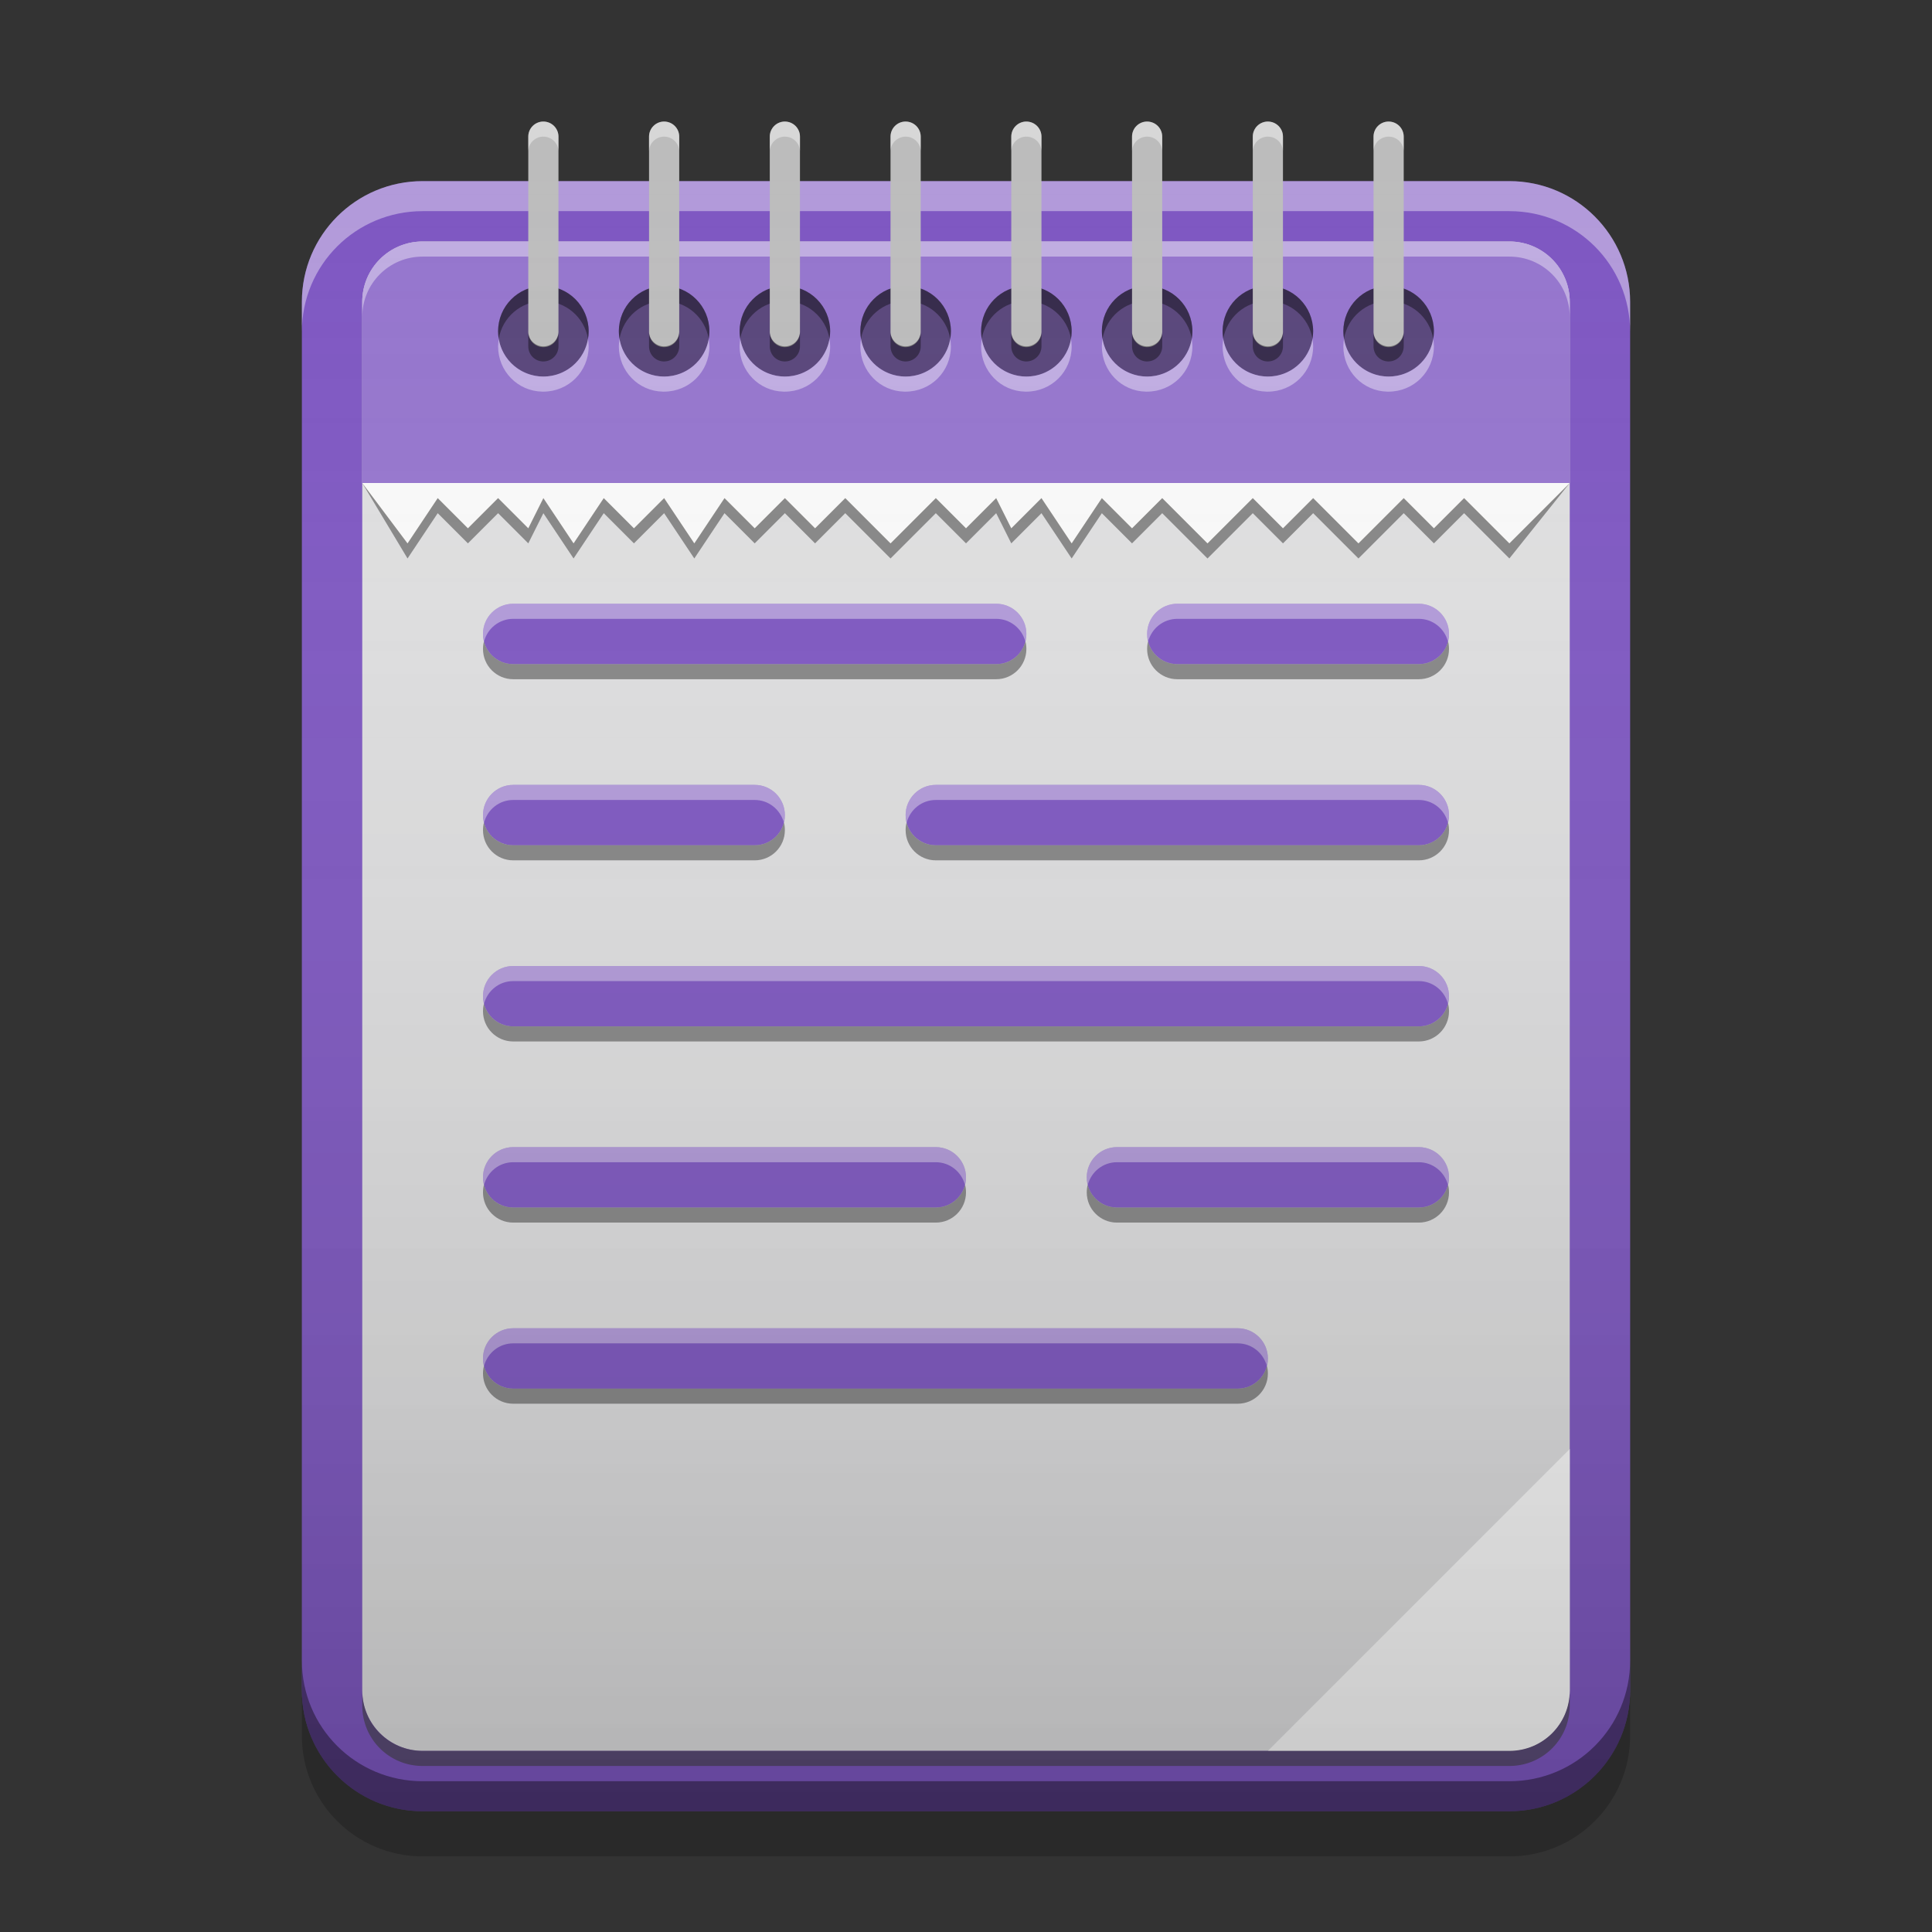 
<svg xmlns="http://www.w3.org/2000/svg" xmlns:xlink="http://www.w3.org/1999/xlink" width="48" height="48" viewBox="0 0 48 48" version="1.1">
<rect x="0" y="0" width="48" height="48" fill="#333333" stroke="none"/>
<defs>
<linearGradient id="linear0" gradientUnits="userSpaceOnUse" x1="8.467" y1="-199.125" x2="8.467" y2="-213.413" gradientTransform="matrix(2.835,0,0,2.835,0,609.449)">
<stop offset="0" style="stop-color:rgb(0%,0%,0%);stop-opacity:0.2;"/>
<stop offset="1" style="stop-color:rgb(100%,100%,100%);stop-opacity:0;"/>
</linearGradient>
</defs>
<g id="surface1">
<path style=" stroke:none;fill-rule:nonzero;fill:rgb(49.412%,34.118%,76.078%);fill-opacity:1;" d="M 10.5 4.5 L 37.5 4.5 C 39.156 4.5 40.5 5.844 40.5 7.5 L 40.5 42 C 40.5 43.656 39.156 45 37.5 45 L 10.5 45 C 8.844 45 7.5 43.656 7.5 42 L 7.5 7.5 C 7.5 5.844 8.844 4.5 10.5 4.5 Z M 10.5 4.5 "/>
<path style=" stroke:none;fill-rule:nonzero;fill:rgb(87.843%,87.843%,87.843%);fill-opacity:0.996;" d="M 10.5 6 L 37.5 6 C 38.328 6 39 6.672 39 7.5 L 39 42 C 39 42.828 38.328 43.5 37.5 43.5 L 10.5 43.5 C 9.672 43.5 9 42.828 9 42 L 9 7.5 C 9 6.672 9.672 6 10.5 6 Z M 10.5 6 "/>
<path style=" stroke:none;fill-rule:nonzero;fill:rgb(58.431%,45.882%,80.392%);fill-opacity:0.996;" d="M 10.5 6 C 9.668 6 9 6.668 9 7.5 L 9 12 L 39 12 L 39 7.5 C 39 6.668 38.332 6 37.5 6 Z M 10.5 6 "/>
<path style=" stroke:none;fill-rule:nonzero;fill:rgb(49.412%,34.118%,76.078%);fill-opacity:1;" d="M 12.75 15 C 12.336 15 12 15.336 12 15.75 C 12 16.164 12.336 16.5 12.75 16.5 L 24.75 16.5 C 25.164 16.5 25.5 16.164 25.5 15.75 C 25.5 15.336 25.164 15 24.75 15 Z M 29.25 15 C 28.836 15 28.5 15.336 28.5 15.75 C 28.5 16.164 28.836 16.5 29.25 16.5 L 35.25 16.5 C 35.664 16.5 36 16.164 36 15.75 C 36 15.336 35.664 15 35.25 15 Z M 12.75 19.5 C 12.336 19.5 12 19.836 12 20.25 C 12 20.664 12.336 21 12.75 21 L 18.75 21 C 19.164 21 19.5 20.664 19.5 20.25 C 19.5 19.836 19.164 19.5 18.75 19.5 Z M 23.25 19.5 C 22.836 19.5 22.5 19.836 22.5 20.25 C 22.5 20.664 22.836 21 23.25 21 L 35.25 21 C 35.664 21 36 20.664 36 20.25 C 36 19.836 35.664 19.5 35.25 19.5 Z M 12.75 24 C 12.336 24 12 24.336 12 24.75 C 12 25.164 12.336 25.5 12.75 25.5 L 35.25 25.5 C 35.664 25.5 36 25.164 36 24.75 C 36 24.336 35.664 24 35.25 24 Z M 12.75 28.5 C 12.336 28.5 12 28.836 12 29.25 C 12 29.664 12.336 30 12.75 30 L 23.25 30 C 23.664 30 24 29.664 24 29.25 C 24 28.836 23.664 28.5 23.25 28.5 Z M 27.75 28.5 C 27.336 28.5 27 28.836 27 29.25 C 27 29.664 27.336 30 27.75 30 L 35.25 30 C 35.664 30 36 29.664 36 29.25 C 36 28.836 35.664 28.5 35.25 28.5 Z M 12.75 33 C 12.336 33 12 33.336 12 33.75 C 12 34.164 12.336 34.5 12.75 34.5 L 30.75 34.5 C 31.164 34.5 31.5 34.164 31.5 33.75 C 31.5 33.336 31.164 33 30.75 33 Z M 12.75 33 "/>
<path style=" stroke:none;fill-rule:nonzero;fill:rgb(100%,100%,100%);fill-opacity:0.4;" d="M 10.5 6 C 9.668 6 9 6.668 9 7.5 L 9 7.875 C 9 7.043 9.668 6.375 10.5 6.375 L 37.5 6.375 C 38.332 6.375 39 7.043 39 7.875 L 39 7.5 C 39 6.668 38.332 6 37.5 6 Z M 10.5 6 "/>
<path style=" stroke:none;fill-rule:nonzero;fill:rgb(98.039%,98.039%,98.039%);fill-opacity:0.996;" d="M 39 36 L 31.5 43.5 L 37.5 43.5 C 38.332 43.5 39 42.832 39 42 Z M 39 36 "/>
<path style=" stroke:none;fill-rule:nonzero;fill:rgb(100%,100%,100%);fill-opacity:0.4;" d="M 10.5 4.5 C 8.84 4.5 7.5 5.84 7.5 7.5 L 7.5 8.246 C 7.5 6.582 8.84 5.246 10.5 5.246 L 37.5 5.246 C 39.16 5.246 40.5 6.582 40.5 8.246 L 40.5 7.5 C 40.5 5.84 39.16 4.5 37.5 4.5 Z M 10.5 4.5 "/>
<path style=" stroke:none;fill-rule:nonzero;fill:rgb(0.392%,0.392%,0.392%);fill-opacity:0.4;" d="M 13.5 7.105 C 14.121 7.105 14.625 7.609 14.625 8.23 C 14.625 8.852 14.121 9.355 13.5 9.355 C 12.879 9.355 12.375 8.852 12.375 8.23 C 12.375 7.609 12.879 7.105 13.5 7.105 Z M 13.5 7.105 "/>
<path style=" stroke:none;fill-rule:nonzero;fill:rgb(0.392%,0.392%,0.392%);fill-opacity:0.4;" d="M 13.473 7.105 C 12.859 7.121 12.375 7.617 12.375 8.23 C 12.375 8.297 12.383 8.355 12.391 8.418 C 12.48 7.887 12.941 7.48 13.5 7.48 C 14.059 7.48 14.52 7.887 14.609 8.418 C 14.617 8.355 14.625 8.297 14.625 8.23 C 14.625 7.609 14.125 7.105 13.5 7.105 C 13.492 7.105 13.48 7.105 13.469 7.105 Z M 13.473 7.105 "/>
<path style=" stroke:none;fill-rule:nonzero;fill:rgb(100%,100%,100%);fill-opacity:0.4;" d="M 13.473 9.73 C 12.859 9.719 12.375 9.219 12.375 8.605 C 12.375 8.543 12.383 8.48 12.391 8.418 C 12.48 8.953 12.941 9.355 13.5 9.355 C 14.059 9.355 14.52 8.953 14.609 8.418 C 14.617 8.48 14.625 8.543 14.625 8.605 C 14.625 9.23 14.125 9.73 13.5 9.73 C 13.488 9.73 13.48 9.73 13.469 9.73 Z M 13.473 9.73 "/>
<path style=" stroke:none;fill-rule:nonzero;fill:rgb(74.118%,74.118%,74.118%);fill-opacity:0.996;" d="M 13.5 3.02 C 13.707 3.02 13.875 3.188 13.875 3.395 L 13.875 8.25 C 13.875 8.457 13.707 8.625 13.5 8.625 C 13.293 8.625 13.125 8.457 13.125 8.25 L 13.125 3.395 C 13.125 3.188 13.293 3.02 13.5 3.02 Z M 13.5 3.02 "/>
<path style=" stroke:none;fill-rule:nonzero;fill:rgb(100%,100%,100%);fill-opacity:0.4;" d="M 13.48 3.02 C 13.281 3.031 13.125 3.191 13.125 3.395 L 13.125 3.75 C 13.133 3.559 13.289 3.406 13.48 3.395 C 13.488 3.395 13.492 3.395 13.5 3.395 C 13.703 3.395 13.863 3.551 13.875 3.75 L 13.875 3.395 C 13.875 3.188 13.707 3.02 13.5 3.02 C 13.492 3.02 13.488 3.02 13.48 3.02 Z M 13.48 3.02 "/>
<path style=" stroke:none;fill-rule:nonzero;fill:rgb(0.392%,0.392%,0.392%);fill-opacity:0.4;" d="M 13.125 8.25 L 13.125 8.605 C 13.125 8.809 13.281 8.969 13.48 8.98 C 13.488 8.98 13.492 8.98 13.5 8.98 C 13.707 8.98 13.875 8.812 13.875 8.605 L 13.875 8.25 C 13.863 8.449 13.703 8.605 13.5 8.605 C 13.492 8.605 13.488 8.605 13.48 8.605 C 13.289 8.594 13.133 8.441 13.125 8.25 Z M 13.125 8.25 "/>
<path style=" stroke:none;fill-rule:nonzero;fill:rgb(0.392%,0.392%,0.392%);fill-opacity:0.4;" d="M 10.5 45 C 8.84 45 7.5 43.66 7.5 42 L 7.5 41.254 C 7.5 42.918 8.84 44.254 10.5 44.254 L 37.5 44.254 C 39.16 44.254 40.5 42.918 40.5 41.254 L 40.5 42 C 40.5 43.66 39.16 45 37.5 45 Z M 10.5 45 "/>
<path style=" stroke:none;fill-rule:nonzero;fill:rgb(0.392%,0.392%,0.392%);fill-opacity:0.2;" d="M 7.5 42 L 7.5 43.121 C 7.5 44.781 8.84 46.121 10.5 46.121 L 37.5 46.121 C 39.16 46.121 40.5 44.781 40.5 43.121 L 40.5 42 C 40.5 43.66 39.16 45 37.5 45 L 10.5 45 C 8.84 45 7.5 43.66 7.5 42 Z M 7.5 42 "/>
<path style=" stroke:none;fill-rule:nonzero;fill:rgb(0%,0%,0%);fill-opacity:0.4;" d="M 12.023 15.938 C 12.008 15.996 12 16.059 12 16.125 C 12 16.539 12.336 16.875 12.75 16.875 L 24.75 16.875 C 25.164 16.875 25.5 16.539 25.5 16.125 C 25.5 16.059 25.492 15.996 25.477 15.938 C 25.391 16.262 25.102 16.5 24.75 16.5 L 12.75 16.5 C 12.398 16.5 12.109 16.262 12.023 15.938 Z M 28.523 15.938 C 28.508 15.996 28.5 16.059 28.5 16.125 C 28.5 16.539 28.836 16.875 29.25 16.875 L 35.25 16.875 C 35.664 16.875 36 16.539 36 16.125 C 36 16.059 35.992 15.996 35.977 15.938 C 35.891 16.262 35.602 16.5 35.25 16.5 L 29.25 16.5 C 28.898 16.5 28.609 16.262 28.523 15.938 Z M 12.023 20.438 C 12.008 20.496 12 20.559 12 20.625 C 12 21.039 12.336 21.375 12.75 21.375 L 18.75 21.375 C 19.164 21.375 19.5 21.039 19.5 20.625 C 19.5 20.559 19.492 20.496 19.477 20.438 C 19.391 20.762 19.102 21 18.75 21 L 12.75 21 C 12.398 21 12.109 20.762 12.023 20.438 Z M 22.523 20.438 C 22.508 20.496 22.5 20.559 22.5 20.625 C 22.5 21.039 22.836 21.375 23.25 21.375 L 35.25 21.375 C 35.664 21.375 36 21.039 36 20.625 C 36 20.559 35.992 20.496 35.977 20.438 C 35.891 20.762 35.602 21 35.25 21 L 23.25 21 C 22.898 21 22.609 20.762 22.523 20.438 Z M 12.023 24.938 C 12.008 24.996 12 25.059 12 25.125 C 12 25.539 12.336 25.875 12.75 25.875 L 35.25 25.875 C 35.664 25.875 36 25.539 36 25.125 C 36 25.059 35.992 24.996 35.977 24.938 C 35.891 25.262 35.602 25.5 35.25 25.5 L 12.75 25.5 C 12.398 25.5 12.109 25.262 12.023 24.938 Z M 12.023 29.438 C 12.008 29.496 12 29.559 12 29.625 C 12 30.039 12.336 30.375 12.75 30.375 L 23.25 30.375 C 23.664 30.375 24 30.039 24 29.625 C 24 29.559 23.992 29.496 23.977 29.438 C 23.891 29.762 23.602 30 23.25 30 L 12.75 30 C 12.398 30 12.109 29.762 12.023 29.438 Z M 27.023 29.438 C 27.008 29.496 27 29.559 27 29.625 C 27 30.039 27.336 30.375 27.75 30.375 L 35.25 30.375 C 35.664 30.375 36 30.039 36 29.625 C 36 29.559 35.992 29.496 35.977 29.438 C 35.891 29.762 35.602 30 35.25 30 L 27.75 30 C 27.398 30 27.109 29.762 27.023 29.438 Z M 12.023 33.938 C 12.008 33.996 12 34.059 12 34.125 C 12 34.539 12.336 34.875 12.75 34.875 L 30.75 34.875 C 31.164 34.875 31.5 34.539 31.5 34.125 C 31.5 34.059 31.492 33.996 31.477 33.938 C 31.391 34.262 31.102 34.5 30.75 34.5 L 12.75 34.5 C 12.398 34.5 12.109 34.262 12.023 33.938 Z M 12.023 33.938 "/>
<path style=" stroke:none;fill-rule:nonzero;fill:rgb(100%,100%,100%);fill-opacity:0.4;" d="M 12.75 15 C 12.336 15 12 15.336 12 15.75 C 12 15.812 12.012 15.875 12.027 15.934 C 12.113 15.613 12.402 15.375 12.75 15.375 L 24.75 15.375 C 25.098 15.375 25.387 15.613 25.473 15.934 C 25.488 15.875 25.5 15.812 25.5 15.75 C 25.5 15.336 25.164 15 24.75 15 Z M 29.25 15 C 28.836 15 28.5 15.336 28.5 15.75 C 28.5 15.812 28.512 15.875 28.527 15.934 C 28.613 15.613 28.902 15.375 29.25 15.375 L 35.25 15.375 C 35.598 15.375 35.887 15.613 35.973 15.934 C 35.988 15.875 36 15.812 36 15.75 C 36 15.336 35.664 15 35.25 15 Z M 12.75 19.5 C 12.336 19.5 12 19.836 12 20.25 C 12 20.312 12.012 20.375 12.027 20.434 C 12.113 20.113 12.402 19.875 12.75 19.875 L 18.75 19.875 C 19.098 19.875 19.387 20.113 19.473 20.434 C 19.488 20.375 19.5 20.312 19.5 20.25 C 19.5 19.836 19.164 19.5 18.75 19.5 Z M 23.25 19.5 C 22.836 19.5 22.5 19.836 22.5 20.25 C 22.5 20.312 22.512 20.375 22.527 20.434 C 22.613 20.113 22.902 19.875 23.25 19.875 L 35.25 19.875 C 35.598 19.875 35.887 20.113 35.973 20.434 C 35.988 20.375 36 20.312 36 20.25 C 36 19.836 35.664 19.5 35.25 19.5 Z M 12.75 24 C 12.336 24 12 24.336 12 24.75 C 12 24.812 12.012 24.875 12.027 24.934 C 12.113 24.613 12.402 24.375 12.75 24.375 L 35.25 24.375 C 35.598 24.375 35.887 24.613 35.973 24.934 C 35.988 24.875 36 24.812 36 24.75 C 36 24.336 35.664 24 35.25 24 Z M 12.75 28.5 C 12.336 28.5 12 28.836 12 29.25 C 12 29.312 12.012 29.375 12.027 29.434 C 12.113 29.113 12.402 28.875 12.75 28.875 L 23.25 28.875 C 23.598 28.875 23.887 29.113 23.973 29.434 C 23.988 29.375 24 29.312 24 29.25 C 24 28.836 23.664 28.5 23.25 28.5 Z M 27.75 28.5 C 27.336 28.5 27 28.836 27 29.25 C 27 29.312 27.012 29.375 27.027 29.434 C 27.113 29.113 27.402 28.875 27.75 28.875 L 35.25 28.875 C 35.598 28.875 35.887 29.113 35.973 29.434 C 35.988 29.375 36 29.312 36 29.25 C 36 28.836 35.664 28.5 35.25 28.5 Z M 12.75 33 C 12.336 33 12 33.336 12 33.75 C 12 33.812 12.012 33.875 12.027 33.934 C 12.113 33.613 12.402 33.375 12.75 33.375 L 30.75 33.375 C 31.098 33.375 31.387 33.613 31.473 33.934 C 31.488 33.875 31.5 33.812 31.5 33.75 C 31.5 33.336 31.164 33 30.75 33 Z M 12.75 33 "/>
<path style=" stroke:none;fill-rule:nonzero;fill:rgb(25.49%,25.49%,25.49%);fill-opacity:0.6;" d="M 10.5 43.875 C 9.668 43.875 9 43.207 9 42.375 L 9 42 C 9 42.832 9.668 43.5 10.5 43.5 L 37.5 43.5 C 38.332 43.5 39 42.832 39 42 L 39 42.375 C 39 43.207 38.332 43.875 37.5 43.875 Z M 10.5 43.875 "/>
<path style=" stroke:none;fill-rule:nonzero;fill:rgb(0.392%,0.392%,0.392%);fill-opacity:0.4;" d="M 16.5 7.105 C 17.121 7.105 17.625 7.609 17.625 8.23 C 17.625 8.852 17.121 9.355 16.5 9.355 C 15.879 9.355 15.375 8.852 15.375 8.23 C 15.375 7.609 15.879 7.105 16.5 7.105 Z M 16.5 7.105 "/>
<path style=" stroke:none;fill-rule:nonzero;fill:rgb(0.392%,0.392%,0.392%);fill-opacity:0.4;" d="M 16.469 7.105 C 15.859 7.121 15.375 7.617 15.375 8.23 C 15.375 8.297 15.383 8.355 15.391 8.418 C 15.48 7.887 15.941 7.48 16.5 7.48 C 17.059 7.48 17.52 7.887 17.609 8.418 C 17.617 8.355 17.625 8.297 17.625 8.23 C 17.625 7.609 17.125 7.105 16.5 7.105 C 16.492 7.105 16.48 7.105 16.469 7.105 Z M 16.469 7.105 "/>
<path style=" stroke:none;fill-rule:nonzero;fill:rgb(100%,100%,100%);fill-opacity:0.4;" d="M 16.469 9.73 C 15.859 9.719 15.375 9.219 15.375 8.605 C 15.375 8.543 15.383 8.48 15.391 8.418 C 15.48 8.953 15.941 9.355 16.5 9.355 C 17.059 9.355 17.52 8.953 17.609 8.418 C 17.617 8.48 17.625 8.543 17.625 8.605 C 17.625 9.23 17.125 9.73 16.5 9.73 C 16.488 9.73 16.48 9.73 16.469 9.73 Z M 16.469 9.73 "/>
<path style=" stroke:none;fill-rule:nonzero;fill:rgb(74.118%,74.118%,74.118%);fill-opacity:0.996;" d="M 16.5 3.02 C 16.707 3.02 16.875 3.188 16.875 3.395 L 16.875 8.25 C 16.875 8.457 16.707 8.625 16.5 8.625 C 16.293 8.625 16.125 8.457 16.125 8.25 L 16.125 3.395 C 16.125 3.188 16.293 3.02 16.5 3.02 Z M 16.5 3.02 "/>
<path style=" stroke:none;fill-rule:nonzero;fill:rgb(100%,100%,100%);fill-opacity:0.4;" d="M 16.48 3.02 C 16.281 3.031 16.125 3.191 16.125 3.395 L 16.125 3.75 C 16.133 3.559 16.289 3.406 16.48 3.395 C 16.488 3.395 16.492 3.395 16.5 3.395 C 16.703 3.395 16.863 3.551 16.875 3.75 L 16.875 3.395 C 16.875 3.188 16.707 3.02 16.5 3.02 C 16.492 3.02 16.488 3.02 16.48 3.02 Z M 16.48 3.02 "/>
<path style=" stroke:none;fill-rule:nonzero;fill:rgb(0.392%,0.392%,0.392%);fill-opacity:0.4;" d="M 16.125 8.25 L 16.125 8.605 C 16.125 8.809 16.281 8.969 16.48 8.98 C 16.488 8.98 16.492 8.98 16.5 8.98 C 16.707 8.98 16.875 8.812 16.875 8.605 L 16.875 8.25 C 16.863 8.449 16.703 8.605 16.5 8.605 C 16.492 8.605 16.488 8.605 16.48 8.605 C 16.289 8.594 16.133 8.441 16.125 8.25 Z M 16.125 8.25 "/>
<path style=" stroke:none;fill-rule:nonzero;fill:rgb(0.392%,0.392%,0.392%);fill-opacity:0.4;" d="M 19.5 7.105 C 20.121 7.105 20.625 7.609 20.625 8.23 C 20.625 8.852 20.121 9.355 19.5 9.355 C 18.879 9.355 18.375 8.852 18.375 8.23 C 18.375 7.609 18.879 7.105 19.5 7.105 Z M 19.5 7.105 "/>
<path style=" stroke:none;fill-rule:nonzero;fill:rgb(0.392%,0.392%,0.392%);fill-opacity:0.4;" d="M 19.469 7.105 C 18.859 7.121 18.375 7.617 18.375 8.23 C 18.375 8.297 18.383 8.355 18.391 8.418 C 18.48 7.887 18.941 7.48 19.5 7.48 C 20.059 7.48 20.52 7.887 20.609 8.418 C 20.617 8.355 20.625 8.297 20.625 8.23 C 20.625 7.609 20.125 7.105 19.5 7.105 C 19.492 7.105 19.48 7.105 19.469 7.105 Z M 19.469 7.105 "/>
<path style=" stroke:none;fill-rule:nonzero;fill:rgb(100%,100%,100%);fill-opacity:0.4;" d="M 19.469 9.73 C 18.859 9.719 18.375 9.219 18.375 8.605 C 18.375 8.543 18.383 8.48 18.391 8.418 C 18.48 8.953 18.941 9.355 19.5 9.355 C 20.059 9.355 20.52 8.953 20.609 8.418 C 20.617 8.48 20.625 8.543 20.625 8.605 C 20.625 9.23 20.125 9.73 19.5 9.73 C 19.488 9.73 19.48 9.73 19.469 9.73 Z M 19.469 9.73 "/>
<path style=" stroke:none;fill-rule:nonzero;fill:rgb(74.118%,74.118%,74.118%);fill-opacity:0.996;" d="M 19.5 3.02 C 19.707 3.02 19.875 3.188 19.875 3.395 L 19.875 8.25 C 19.875 8.457 19.707 8.625 19.5 8.625 C 19.293 8.625 19.125 8.457 19.125 8.25 L 19.125 3.395 C 19.125 3.188 19.293 3.02 19.5 3.02 Z M 19.5 3.02 "/>
<path style=" stroke:none;fill-rule:nonzero;fill:rgb(100%,100%,100%);fill-opacity:0.4;" d="M 19.48 3.02 C 19.281 3.031 19.125 3.191 19.125 3.395 L 19.125 3.75 C 19.133 3.559 19.289 3.406 19.48 3.395 C 19.488 3.395 19.492 3.395 19.5 3.395 C 19.703 3.395 19.863 3.551 19.875 3.75 L 19.875 3.395 C 19.875 3.188 19.707 3.02 19.5 3.02 C 19.492 3.02 19.488 3.02 19.48 3.02 Z M 19.48 3.02 "/>
<path style=" stroke:none;fill-rule:nonzero;fill:rgb(0.392%,0.392%,0.392%);fill-opacity:0.4;" d="M 19.125 8.25 L 19.125 8.605 C 19.125 8.809 19.281 8.969 19.48 8.98 C 19.488 8.98 19.492 8.98 19.5 8.98 C 19.707 8.98 19.875 8.812 19.875 8.605 L 19.875 8.25 C 19.863 8.449 19.703 8.605 19.5 8.605 C 19.492 8.605 19.488 8.605 19.48 8.605 C 19.289 8.594 19.133 8.441 19.125 8.25 Z M 19.125 8.25 "/>
<path style=" stroke:none;fill-rule:nonzero;fill:rgb(0.392%,0.392%,0.392%);fill-opacity:0.4;" d="M 22.5 7.105 C 23.121 7.105 23.625 7.609 23.625 8.23 C 23.625 8.852 23.121 9.355 22.5 9.355 C 21.879 9.355 21.375 8.852 21.375 8.23 C 21.375 7.609 21.879 7.105 22.5 7.105 Z M 22.5 7.105 "/>
<path style=" stroke:none;fill-rule:nonzero;fill:rgb(0.392%,0.392%,0.392%);fill-opacity:0.4;" d="M 22.469 7.105 C 21.859 7.121 21.375 7.617 21.375 8.23 C 21.375 8.297 21.383 8.355 21.391 8.418 C 21.48 7.887 21.941 7.48 22.5 7.48 C 23.059 7.48 23.52 7.887 23.609 8.418 C 23.617 8.355 23.625 8.297 23.625 8.23 C 23.625 7.609 23.125 7.105 22.5 7.105 C 22.492 7.105 22.48 7.105 22.469 7.105 Z M 22.469 7.105 "/>
<path style=" stroke:none;fill-rule:nonzero;fill:rgb(100%,100%,100%);fill-opacity:0.4;" d="M 22.469 9.73 C 21.859 9.719 21.375 9.219 21.375 8.605 C 21.375 8.543 21.383 8.48 21.391 8.418 C 21.48 8.953 21.941 9.355 22.5 9.355 C 23.059 9.355 23.52 8.953 23.609 8.418 C 23.617 8.48 23.625 8.543 23.625 8.605 C 23.625 9.23 23.125 9.73 22.5 9.73 C 22.488 9.73 22.48 9.73 22.469 9.73 Z M 22.469 9.73 "/>
<path style=" stroke:none;fill-rule:nonzero;fill:rgb(74.118%,74.118%,74.118%);fill-opacity:0.996;" d="M 22.5 3.02 C 22.707 3.02 22.875 3.188 22.875 3.395 L 22.875 8.25 C 22.875 8.457 22.707 8.625 22.5 8.625 C 22.293 8.625 22.125 8.457 22.125 8.25 L 22.125 3.395 C 22.125 3.188 22.293 3.02 22.5 3.02 Z M 22.5 3.02 "/>
<path style=" stroke:none;fill-rule:nonzero;fill:rgb(100%,100%,100%);fill-opacity:0.4;" d="M 22.48 3.02 C 22.281 3.031 22.125 3.191 22.125 3.395 L 22.125 3.75 C 22.133 3.559 22.289 3.406 22.48 3.395 C 22.488 3.395 22.492 3.395 22.5 3.395 C 22.703 3.395 22.863 3.551 22.875 3.75 L 22.875 3.395 C 22.875 3.188 22.707 3.02 22.5 3.02 C 22.492 3.02 22.488 3.02 22.48 3.02 Z M 22.48 3.02 "/>
<path style=" stroke:none;fill-rule:nonzero;fill:rgb(0.392%,0.392%,0.392%);fill-opacity:0.4;" d="M 22.125 8.25 L 22.125 8.605 C 22.125 8.809 22.281 8.969 22.48 8.98 C 22.488 8.98 22.492 8.98 22.5 8.98 C 22.707 8.98 22.875 8.812 22.875 8.605 L 22.875 8.25 C 22.863 8.449 22.703 8.605 22.5 8.605 C 22.492 8.605 22.488 8.605 22.48 8.605 C 22.289 8.594 22.133 8.441 22.125 8.25 Z M 22.125 8.25 "/>
<path style=" stroke:none;fill-rule:nonzero;fill:rgb(0.392%,0.392%,0.392%);fill-opacity:0.4;" d="M 25.5 7.105 C 26.121 7.105 26.625 7.609 26.625 8.23 C 26.625 8.852 26.121 9.355 25.5 9.355 C 24.879 9.355 24.375 8.852 24.375 8.23 C 24.375 7.609 24.879 7.105 25.5 7.105 Z M 25.5 7.105 "/>
<path style=" stroke:none;fill-rule:nonzero;fill:rgb(0.392%,0.392%,0.392%);fill-opacity:0.4;" d="M 25.473 7.105 C 24.859 7.121 24.375 7.617 24.375 8.23 C 24.375 8.297 24.383 8.355 24.391 8.418 C 24.48 7.887 24.941 7.48 25.5 7.48 C 26.059 7.48 26.52 7.887 26.609 8.418 C 26.617 8.355 26.625 8.297 26.625 8.23 C 26.625 7.609 26.125 7.105 25.5 7.105 C 25.492 7.105 25.48 7.105 25.469 7.105 Z M 25.473 7.105 "/>
<path style=" stroke:none;fill-rule:nonzero;fill:rgb(100%,100%,100%);fill-opacity:0.4;" d="M 25.473 9.73 C 24.859 9.719 24.375 9.219 24.375 8.605 C 24.375 8.543 24.383 8.48 24.391 8.418 C 24.48 8.953 24.941 9.355 25.5 9.355 C 26.059 9.355 26.52 8.953 26.609 8.418 C 26.617 8.48 26.625 8.543 26.625 8.605 C 26.625 9.23 26.125 9.73 25.5 9.73 C 25.488 9.73 25.48 9.73 25.469 9.73 Z M 25.473 9.73 "/>
<path style=" stroke:none;fill-rule:nonzero;fill:rgb(74.118%,74.118%,74.118%);fill-opacity:0.996;" d="M 25.5 3.02 C 25.707 3.02 25.875 3.188 25.875 3.395 L 25.875 8.25 C 25.875 8.457 25.707 8.625 25.5 8.625 C 25.293 8.625 25.125 8.457 25.125 8.25 L 25.125 3.395 C 25.125 3.188 25.293 3.02 25.5 3.02 Z M 25.5 3.02 "/>
<path style=" stroke:none;fill-rule:nonzero;fill:rgb(100%,100%,100%);fill-opacity:0.4;" d="M 25.48 3.02 C 25.281 3.031 25.125 3.191 25.125 3.395 L 25.125 3.75 C 25.133 3.559 25.289 3.406 25.48 3.395 C 25.488 3.395 25.492 3.395 25.5 3.395 C 25.703 3.395 25.863 3.551 25.875 3.75 L 25.875 3.395 C 25.875 3.188 25.707 3.02 25.5 3.02 C 25.492 3.02 25.488 3.02 25.48 3.02 Z M 25.48 3.02 "/>
<path style=" stroke:none;fill-rule:nonzero;fill:rgb(0.392%,0.392%,0.392%);fill-opacity:0.4;" d="M 25.125 8.25 L 25.125 8.605 C 25.125 8.809 25.281 8.969 25.48 8.98 C 25.488 8.98 25.492 8.98 25.5 8.98 C 25.707 8.98 25.875 8.812 25.875 8.605 L 25.875 8.25 C 25.863 8.449 25.703 8.605 25.5 8.605 C 25.492 8.605 25.488 8.605 25.48 8.605 C 25.289 8.594 25.133 8.441 25.125 8.25 Z M 25.125 8.25 "/>
<path style=" stroke:none;fill-rule:nonzero;fill:rgb(0.392%,0.392%,0.392%);fill-opacity:0.4;" d="M 28.5 7.105 C 29.121 7.105 29.625 7.609 29.625 8.23 C 29.625 8.852 29.121 9.355 28.5 9.355 C 27.879 9.355 27.375 8.852 27.375 8.23 C 27.375 7.609 27.879 7.105 28.5 7.105 Z M 28.5 7.105 "/>
<path style=" stroke:none;fill-rule:nonzero;fill:rgb(0.392%,0.392%,0.392%);fill-opacity:0.4;" d="M 28.469 7.105 C 27.859 7.121 27.375 7.617 27.375 8.23 C 27.375 8.297 27.383 8.355 27.391 8.418 C 27.48 7.887 27.941 7.48 28.5 7.48 C 29.059 7.48 29.52 7.887 29.609 8.418 C 29.617 8.355 29.625 8.297 29.625 8.23 C 29.625 7.609 29.125 7.105 28.5 7.105 C 28.492 7.105 28.48 7.105 28.473 7.105 Z M 28.469 7.105 "/>
<path style=" stroke:none;fill-rule:nonzero;fill:rgb(100%,100%,100%);fill-opacity:0.4;" d="M 28.469 9.73 C 27.859 9.719 27.375 9.219 27.375 8.605 C 27.375 8.543 27.383 8.48 27.391 8.418 C 27.48 8.953 27.941 9.355 28.5 9.355 C 29.059 9.355 29.52 8.953 29.609 8.418 C 29.617 8.48 29.625 8.543 29.625 8.605 C 29.625 9.23 29.125 9.73 28.5 9.73 C 28.492 9.73 28.48 9.73 28.473 9.73 Z M 28.469 9.73 "/>
<path style=" stroke:none;fill-rule:nonzero;fill:rgb(74.118%,74.118%,74.118%);fill-opacity:0.996;" d="M 28.5 3.02 C 28.707 3.02 28.875 3.188 28.875 3.395 L 28.875 8.25 C 28.875 8.457 28.707 8.625 28.5 8.625 C 28.293 8.625 28.125 8.457 28.125 8.25 L 28.125 3.395 C 28.125 3.188 28.293 3.02 28.5 3.02 Z M 28.5 3.02 "/>
<path style=" stroke:none;fill-rule:nonzero;fill:rgb(100%,100%,100%);fill-opacity:0.4;" d="M 28.48 3.02 C 28.281 3.031 28.125 3.191 28.125 3.395 L 28.125 3.75 C 28.133 3.559 28.289 3.406 28.48 3.395 C 28.488 3.395 28.492 3.395 28.5 3.395 C 28.703 3.395 28.863 3.551 28.875 3.75 L 28.875 3.395 C 28.875 3.188 28.707 3.02 28.5 3.02 C 28.492 3.02 28.488 3.02 28.48 3.02 Z M 28.48 3.02 "/>
<path style=" stroke:none;fill-rule:nonzero;fill:rgb(0.392%,0.392%,0.392%);fill-opacity:0.4;" d="M 28.125 8.25 L 28.125 8.605 C 28.125 8.809 28.281 8.969 28.48 8.98 C 28.488 8.98 28.492 8.98 28.5 8.98 C 28.707 8.98 28.875 8.812 28.875 8.605 L 28.875 8.25 C 28.863 8.449 28.703 8.605 28.5 8.605 C 28.492 8.605 28.488 8.605 28.48 8.605 C 28.289 8.594 28.133 8.441 28.125 8.25 Z M 28.125 8.25 "/>
<path style=" stroke:none;fill-rule:nonzero;fill:rgb(0.392%,0.392%,0.392%);fill-opacity:0.4;" d="M 31.5 7.105 C 32.121 7.105 32.625 7.609 32.625 8.23 C 32.625 8.852 32.121 9.355 31.5 9.355 C 30.879 9.355 30.375 8.852 30.375 8.23 C 30.375 7.609 30.879 7.105 31.5 7.105 Z M 31.5 7.105 "/>
<path style=" stroke:none;fill-rule:nonzero;fill:rgb(0.392%,0.392%,0.392%);fill-opacity:0.4;" d="M 31.469 7.105 C 30.859 7.121 30.375 7.617 30.375 8.23 C 30.375 8.297 30.383 8.355 30.391 8.418 C 30.48 7.887 30.941 7.48 31.5 7.48 C 32.059 7.48 32.52 7.887 32.609 8.418 C 32.617 8.355 32.625 8.297 32.625 8.23 C 32.625 7.609 32.125 7.105 31.5 7.105 C 31.492 7.105 31.48 7.105 31.473 7.105 Z M 31.469 7.105 "/>
<path style=" stroke:none;fill-rule:nonzero;fill:rgb(100%,100%,100%);fill-opacity:0.4;" d="M 31.469 9.73 C 30.859 9.719 30.375 9.219 30.375 8.605 C 30.375 8.543 30.383 8.48 30.391 8.418 C 30.48 8.953 30.941 9.355 31.5 9.355 C 32.059 9.355 32.52 8.953 32.609 8.418 C 32.617 8.48 32.625 8.543 32.625 8.605 C 32.625 9.23 32.125 9.73 31.5 9.73 C 31.492 9.73 31.48 9.73 31.473 9.73 Z M 31.469 9.73 "/>
<path style=" stroke:none;fill-rule:nonzero;fill:rgb(74.118%,74.118%,74.118%);fill-opacity:0.996;" d="M 31.5 3.02 C 31.707 3.02 31.875 3.188 31.875 3.395 L 31.875 8.25 C 31.875 8.457 31.707 8.625 31.5 8.625 C 31.293 8.625 31.125 8.457 31.125 8.25 L 31.125 3.395 C 31.125 3.188 31.293 3.02 31.5 3.02 Z M 31.5 3.02 "/>
<path style=" stroke:none;fill-rule:nonzero;fill:rgb(100%,100%,100%);fill-opacity:0.4;" d="M 31.48 3.02 C 31.281 3.031 31.125 3.191 31.125 3.395 L 31.125 3.75 C 31.133 3.559 31.289 3.406 31.48 3.395 C 31.488 3.395 31.492 3.395 31.5 3.395 C 31.703 3.395 31.863 3.551 31.875 3.75 L 31.875 3.395 C 31.875 3.188 31.707 3.02 31.5 3.02 C 31.492 3.02 31.488 3.02 31.48 3.02 Z M 31.48 3.02 "/>
<path style=" stroke:none;fill-rule:nonzero;fill:rgb(0.392%,0.392%,0.392%);fill-opacity:0.4;" d="M 31.125 8.25 L 31.125 8.605 C 31.125 8.809 31.281 8.969 31.48 8.98 C 31.488 8.98 31.492 8.98 31.5 8.98 C 31.707 8.98 31.875 8.812 31.875 8.605 L 31.875 8.25 C 31.863 8.449 31.703 8.605 31.5 8.605 C 31.492 8.605 31.488 8.605 31.48 8.605 C 31.289 8.594 31.133 8.441 31.125 8.25 Z M 31.125 8.25 "/>
<path style=" stroke:none;fill-rule:nonzero;fill:rgb(0.392%,0.392%,0.392%);fill-opacity:0.4;" d="M 34.5 7.105 C 35.121 7.105 35.625 7.609 35.625 8.23 C 35.625 8.852 35.121 9.355 34.5 9.355 C 33.879 9.355 33.375 8.852 33.375 8.23 C 33.375 7.609 33.879 7.105 34.5 7.105 Z M 34.5 7.105 "/>
<path style=" stroke:none;fill-rule:nonzero;fill:rgb(0.392%,0.392%,0.392%);fill-opacity:0.4;" d="M 34.469 7.105 C 33.859 7.121 33.375 7.617 33.375 8.23 C 33.375 8.297 33.383 8.355 33.391 8.418 C 33.48 7.887 33.941 7.48 34.5 7.48 C 35.059 7.48 35.52 7.887 35.609 8.418 C 35.617 8.355 35.625 8.297 35.625 8.23 C 35.625 7.609 35.125 7.105 34.5 7.105 C 34.492 7.105 34.48 7.105 34.473 7.105 Z M 34.469 7.105 "/>
<path style=" stroke:none;fill-rule:nonzero;fill:rgb(100%,100%,100%);fill-opacity:0.4;" d="M 34.469 9.73 C 33.859 9.719 33.375 9.219 33.375 8.605 C 33.375 8.543 33.383 8.48 33.391 8.418 C 33.48 8.953 33.941 9.355 34.5 9.355 C 35.059 9.355 35.52 8.953 35.609 8.418 C 35.617 8.48 35.625 8.543 35.625 8.605 C 35.625 9.23 35.125 9.73 34.5 9.73 C 34.492 9.73 34.48 9.73 34.473 9.73 Z M 34.469 9.73 "/>
<path style=" stroke:none;fill-rule:nonzero;fill:rgb(74.118%,74.118%,74.118%);fill-opacity:0.996;" d="M 34.5 3.02 C 34.707 3.02 34.875 3.188 34.875 3.395 L 34.875 8.25 C 34.875 8.457 34.707 8.625 34.5 8.625 C 34.293 8.625 34.125 8.457 34.125 8.25 L 34.125 3.395 C 34.125 3.188 34.293 3.02 34.5 3.02 Z M 34.5 3.02 "/>
<path style=" stroke:none;fill-rule:nonzero;fill:rgb(100%,100%,100%);fill-opacity:0.4;" d="M 34.48 3.02 C 34.281 3.031 34.125 3.191 34.125 3.395 L 34.125 3.75 C 34.133 3.559 34.289 3.406 34.48 3.395 C 34.488 3.395 34.492 3.395 34.5 3.395 C 34.703 3.395 34.863 3.551 34.875 3.75 L 34.875 3.395 C 34.875 3.188 34.707 3.02 34.5 3.02 C 34.492 3.02 34.488 3.02 34.48 3.02 Z M 34.48 3.02 "/>
<path style=" stroke:none;fill-rule:nonzero;fill:rgb(0.392%,0.392%,0.392%);fill-opacity:0.4;" d="M 34.125 8.25 L 34.125 8.605 C 34.125 8.809 34.281 8.969 34.48 8.98 C 34.488 8.98 34.492 8.98 34.5 8.98 C 34.707 8.98 34.875 8.812 34.875 8.605 L 34.875 8.25 C 34.863 8.449 34.703 8.605 34.5 8.605 C 34.492 8.605 34.488 8.605 34.48 8.605 C 34.289 8.594 34.133 8.441 34.125 8.25 Z M 34.125 8.25 "/>
<path style=" stroke:none;fill-rule:nonzero;fill:rgb(100%,95.294%,87.843%);fill-opacity:1;" d="M 9 12 L 39 12 L 37.5 13.5 L 36.375 12.375 L 35.625 13.125 L 34.875 12.375 L 33.75 13.5 L 32.625 12.375 L 31.875 13.125 L 31.125 12.375 L 30 13.5 L 28.875 12.375 L 28.125 13.125 L 27.375 12.375 L 26.625 13.5 L 25.875 12.375 L 25.125 13.125 L 24.75 12.375 L 24 13.125 L 23.25 12.375 L 22.125 13.5 L 21 12.375 L 20.25 13.125 L 19.5 12.375 L 18.75 13.125 L 18 12.375 L 17.25 13.5 L 16.5 12.375 L 15.75 13.125 L 15 12.375 L 14.25 13.5 L 13.5 12.375 L 13.125 13.125 L 12.375 12.375 L 11.625 13.125 L 10.875 12.375 L 10.125 13.5 Z M 9 12 "/>
<path style=" stroke:none;fill-rule:nonzero;fill:rgb(0%,0%,0%);fill-opacity:0.4;" d="M 9 12 L 39 12 L 37.5 13.875 L 36.375 12.75 L 35.625 13.5 L 34.875 12.75 L 33.75 13.875 L 32.625 12.75 L 31.875 13.5 L 31.125 12.75 L 30 13.875 L 28.875 12.75 L 28.125 13.5 L 27.375 12.75 L 26.625 13.875 L 25.875 12.75 L 25.125 13.5 L 24.75 12.75 L 24 13.5 L 23.25 12.75 L 22.125 13.875 L 21 12.75 L 20.25 13.5 L 19.5 12.75 L 18.75 13.5 L 18 12.75 L 17.25 13.875 L 16.5 12.75 L 15.75 13.5 L 15 12.75 L 14.25 13.875 L 13.5 12.75 L 13.125 13.5 L 12.375 12.75 L 11.625 13.5 L 10.875 12.75 L 10.125 13.875 Z M 9 12 "/>
<path style=" stroke:none;fill-rule:nonzero;fill:rgb(98.039%,98.039%,98.039%);fill-opacity:1;" d="M 9 12 L 39 12 L 37.5 13.5 L 36.375 12.375 L 35.625 13.125 L 34.875 12.375 L 33.75 13.5 L 32.625 12.375 L 31.875 13.125 L 31.125 12.375 L 30 13.5 L 28.875 12.375 L 28.125 13.125 L 27.375 12.375 L 26.625 13.5 L 25.875 12.375 L 25.125 13.125 L 24.75 12.375 L 24 13.125 L 23.25 12.375 L 22.125 13.5 L 21 12.375 L 20.25 13.125 L 19.5 12.375 L 18.75 13.125 L 18 12.375 L 17.25 13.5 L 16.5 12.375 L 15.75 13.125 L 15 12.375 L 14.25 13.5 L 13.5 12.375 L 13.125 13.125 L 12.375 12.375 L 11.625 13.125 L 10.875 12.375 L 10.125 13.5 Z M 9 12 "/>
<path style=" stroke:none;fill-rule:nonzero;fill:url(#linear0);" d="M 10.5 4.5 L 37.5 4.5 C 39.156 4.5 40.5 5.844 40.5 7.5 L 40.5 42 C 40.5 43.656 39.156 45 37.5 45 L 10.5 45 C 8.844 45 7.5 43.656 7.5 42 L 7.5 7.5 C 7.5 5.844 8.844 4.5 10.5 4.5 Z M 10.5 4.5 "/>
</g>
</svg>
